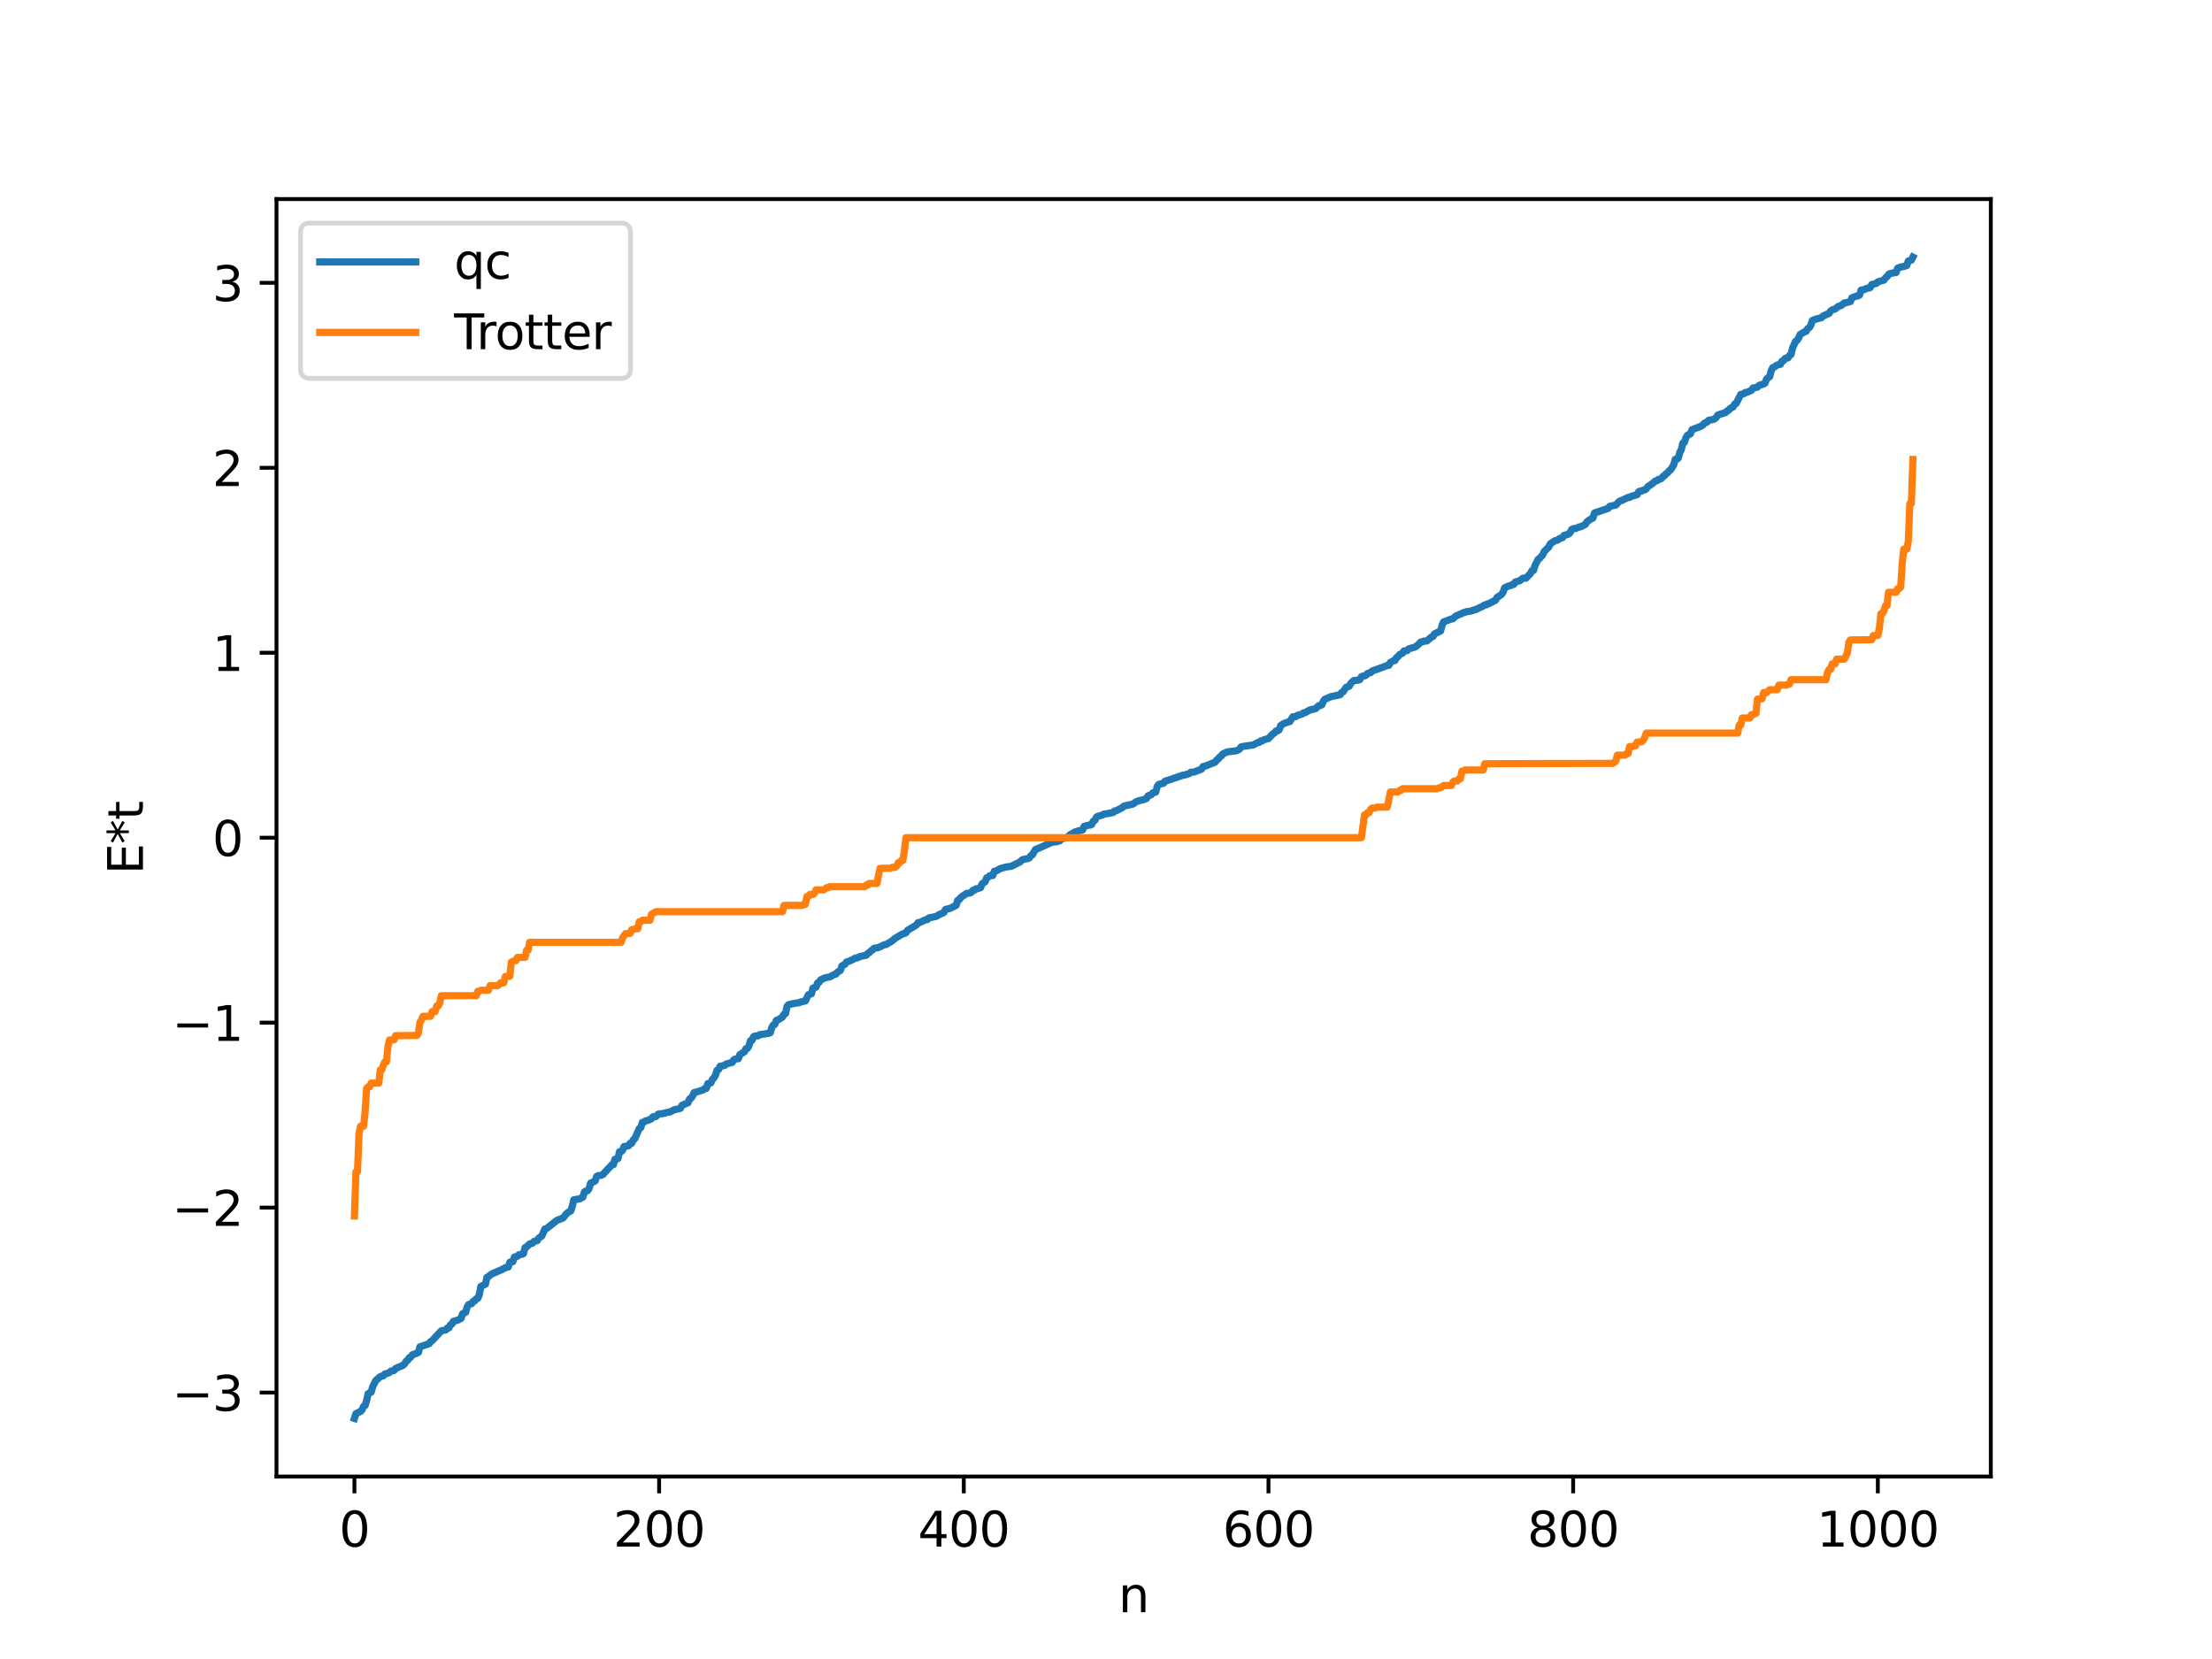 <?xml version="1.0" encoding="utf-8" standalone="no"?>
<!DOCTYPE svg PUBLIC "-//W3C//DTD SVG 1.1//EN"
  "http://www.w3.org/Graphics/SVG/1.1/DTD/svg11.dtd">
<svg xmlns:xlink="http://www.w3.org/1999/xlink" width="460.8pt" height="345.6pt" viewBox="0 0 460.8 345.6" xmlns="http://www.w3.org/2000/svg" version="1.1">
 <defs>
  <style type="text/css">*{stroke-linejoin: round; stroke-linecap: butt}</style>
 </defs>
 <g id="figure_1">
  <g id="patch_1">
   <path d="M 0 345.6 
L 460.8 345.6 
L 460.8 0 
L 0 0 
z
" style="fill: #ffffff"/>
  </g>
  <g id="axes_1">
   <g id="patch_2">
    <path d="M 57.6 307.584 
L 414.72 307.584 
L 414.72 41.472 
L 57.6 41.472 
z
" style="fill: #ffffff"/>
   </g>
   <g id="matplotlib.axis_1">
    <g id="xtick_1">
     <g id="line2d_1">
      <defs>
       <path id="m9218e8392d" d="M 0 0 
L 0 3.5 
" style="stroke: #000000; stroke-width: 0.8"/>
      </defs>
      <g>
       <use xlink:href="#m9218e8392d" x="73.833" y="307.584" style="stroke: #000000; stroke-width: 0.8"/>
      </g>
     </g>
     <g id="text_1">
      <!-- 0 -->
      <g transform="translate(70.651 322.182) scale(0.1 -0.1)">
       <defs>
        <path id="DejaVuSans-30" d="M 2034 4250 
Q 1547 4250 1301 3770 
Q 1056 3291 1056 2328 
Q 1056 1369 1301 889 
Q 1547 409 2034 409 
Q 2525 409 2770 889 
Q 3016 1369 3016 2328 
Q 3016 3291 2770 3770 
Q 2525 4250 2034 4250 
z
M 2034 4750 
Q 2819 4750 3233 4129 
Q 3647 3509 3647 2328 
Q 3647 1150 3233 529 
Q 2819 -91 2034 -91 
Q 1250 -91 836 529 
Q 422 1150 422 2328 
Q 422 3509 836 4129 
Q 1250 4750 2034 4750 
z
" transform="scale(0.016)"/>
       </defs>
       <use xlink:href="#DejaVuSans-30"/>
      </g>
     </g>
    </g>
    <g id="xtick_2">
     <g id="line2d_2">
      <g>
       <use xlink:href="#m9218e8392d" x="137.304" y="307.584" style="stroke: #000000; stroke-width: 0.8"/>
      </g>
     </g>
     <g id="text_2">
      <!-- 200 -->
      <g transform="translate(127.76 322.182) scale(0.1 -0.1)">
       <defs>
        <path id="DejaVuSans-32" d="M 1228 531 
L 3431 531 
L 3431 0 
L 469 0 
L 469 531 
Q 828 903 1448 1529 
Q 2069 2156 2228 2338 
Q 2531 2678 2651 2914 
Q 2772 3150 2772 3378 
Q 2772 3750 2511 3984 
Q 2250 4219 1831 4219 
Q 1534 4219 1204 4116 
Q 875 4013 500 3803 
L 500 4441 
Q 881 4594 1212 4672 
Q 1544 4750 1819 4750 
Q 2544 4750 2975 4387 
Q 3406 4025 3406 3419 
Q 3406 3131 3298 2873 
Q 3191 2616 2906 2266 
Q 2828 2175 2409 1742 
Q 1991 1309 1228 531 
z
" transform="scale(0.016)"/>
       </defs>
       <use xlink:href="#DejaVuSans-32"/>
       <use xlink:href="#DejaVuSans-30" x="63.623"/>
       <use xlink:href="#DejaVuSans-30" x="127.246"/>
      </g>
     </g>
    </g>
    <g id="xtick_3">
     <g id="line2d_3">
      <g>
       <use xlink:href="#m9218e8392d" x="200.775" y="307.584" style="stroke: #000000; stroke-width: 0.8"/>
      </g>
     </g>
     <g id="text_3">
      <!-- 400 -->
      <g transform="translate(191.231 322.182) scale(0.1 -0.1)">
       <defs>
        <path id="DejaVuSans-34" d="M 2419 4116 
L 825 1625 
L 2419 1625 
L 2419 4116 
z
M 2253 4666 
L 3047 4666 
L 3047 1625 
L 3713 1625 
L 3713 1100 
L 3047 1100 
L 3047 0 
L 2419 0 
L 2419 1100 
L 313 1100 
L 313 1709 
L 2253 4666 
z
" transform="scale(0.016)"/>
       </defs>
       <use xlink:href="#DejaVuSans-34"/>
       <use xlink:href="#DejaVuSans-30" x="63.623"/>
       <use xlink:href="#DejaVuSans-30" x="127.246"/>
      </g>
     </g>
    </g>
    <g id="xtick_4">
     <g id="line2d_4">
      <g>
       <use xlink:href="#m9218e8392d" x="264.246" y="307.584" style="stroke: #000000; stroke-width: 0.8"/>
      </g>
     </g>
     <g id="text_4">
      <!-- 600 -->
      <g transform="translate(254.702 322.182) scale(0.1 -0.1)">
       <defs>
        <path id="DejaVuSans-36" d="M 2113 2584 
Q 1688 2584 1439 2293 
Q 1191 2003 1191 1497 
Q 1191 994 1439 701 
Q 1688 409 2113 409 
Q 2538 409 2786 701 
Q 3034 994 3034 1497 
Q 3034 2003 2786 2293 
Q 2538 2584 2113 2584 
z
M 3366 4563 
L 3366 3988 
Q 3128 4100 2886 4159 
Q 2644 4219 2406 4219 
Q 1781 4219 1451 3797 
Q 1122 3375 1075 2522 
Q 1259 2794 1537 2939 
Q 1816 3084 2150 3084 
Q 2853 3084 3261 2657 
Q 3669 2231 3669 1497 
Q 3669 778 3244 343 
Q 2819 -91 2113 -91 
Q 1303 -91 875 529 
Q 447 1150 447 2328 
Q 447 3434 972 4092 
Q 1497 4750 2381 4750 
Q 2619 4750 2861 4703 
Q 3103 4656 3366 4563 
z
" transform="scale(0.016)"/>
       </defs>
       <use xlink:href="#DejaVuSans-36"/>
       <use xlink:href="#DejaVuSans-30" x="63.623"/>
       <use xlink:href="#DejaVuSans-30" x="127.246"/>
      </g>
     </g>
    </g>
    <g id="xtick_5">
     <g id="line2d_5">
      <g>
       <use xlink:href="#m9218e8392d" x="327.717" y="307.584" style="stroke: #000000; stroke-width: 0.8"/>
      </g>
     </g>
     <g id="text_5">
      <!-- 800 -->
      <g transform="translate(318.173 322.182) scale(0.1 -0.1)">
       <defs>
        <path id="DejaVuSans-38" d="M 2034 2216 
Q 1584 2216 1326 1975 
Q 1069 1734 1069 1313 
Q 1069 891 1326 650 
Q 1584 409 2034 409 
Q 2484 409 2743 651 
Q 3003 894 3003 1313 
Q 3003 1734 2745 1975 
Q 2488 2216 2034 2216 
z
M 1403 2484 
Q 997 2584 770 2862 
Q 544 3141 544 3541 
Q 544 4100 942 4425 
Q 1341 4750 2034 4750 
Q 2731 4750 3128 4425 
Q 3525 4100 3525 3541 
Q 3525 3141 3298 2862 
Q 3072 2584 2669 2484 
Q 3125 2378 3379 2068 
Q 3634 1759 3634 1313 
Q 3634 634 3220 271 
Q 2806 -91 2034 -91 
Q 1263 -91 848 271 
Q 434 634 434 1313 
Q 434 1759 690 2068 
Q 947 2378 1403 2484 
z
M 1172 3481 
Q 1172 3119 1398 2916 
Q 1625 2713 2034 2713 
Q 2441 2713 2670 2916 
Q 2900 3119 2900 3481 
Q 2900 3844 2670 4047 
Q 2441 4250 2034 4250 
Q 1625 4250 1398 4047 
Q 1172 3844 1172 3481 
z
" transform="scale(0.016)"/>
       </defs>
       <use xlink:href="#DejaVuSans-38"/>
       <use xlink:href="#DejaVuSans-30" x="63.623"/>
       <use xlink:href="#DejaVuSans-30" x="127.246"/>
      </g>
     </g>
    </g>
    <g id="xtick_6">
     <g id="line2d_6">
      <g>
       <use xlink:href="#m9218e8392d" x="391.188" y="307.584" style="stroke: #000000; stroke-width: 0.8"/>
      </g>
     </g>
     <g id="text_6">
      <!-- 1000 -->
      <g transform="translate(378.463 322.182) scale(0.1 -0.1)">
       <defs>
        <path id="DejaVuSans-31" d="M 794 531 
L 1825 531 
L 1825 4091 
L 703 3866 
L 703 4441 
L 1819 4666 
L 2450 4666 
L 2450 531 
L 3481 531 
L 3481 0 
L 794 0 
L 794 531 
z
" transform="scale(0.016)"/>
       </defs>
       <use xlink:href="#DejaVuSans-31"/>
       <use xlink:href="#DejaVuSans-30" x="63.623"/>
       <use xlink:href="#DejaVuSans-30" x="127.246"/>
       <use xlink:href="#DejaVuSans-30" x="190.869"/>
      </g>
     </g>
    </g>
    <g id="text_7">
     <!-- n -->
     <g transform="translate(232.991 335.861) scale(0.1 -0.1)">
      <defs>
       <path id="DejaVuSans-6e" d="M 3513 2113 
L 3513 0 
L 2938 0 
L 2938 2094 
Q 2938 2591 2744 2837 
Q 2550 3084 2163 3084 
Q 1697 3084 1428 2787 
Q 1159 2491 1159 1978 
L 1159 0 
L 581 0 
L 581 3500 
L 1159 3500 
L 1159 2956 
Q 1366 3272 1645 3428 
Q 1925 3584 2291 3584 
Q 2894 3584 3203 3211 
Q 3513 2838 3513 2113 
z
" transform="scale(0.016)"/>
      </defs>
      <use xlink:href="#DejaVuSans-6e"/>
     </g>
    </g>
   </g>
   <g id="matplotlib.axis_2">
    <g id="ytick_1">
     <g id="line2d_7">
      <defs>
       <path id="m43e3d3d4d0" d="M 0 0 
L -3.5 0 
" style="stroke: #000000; stroke-width: 0.8"/>
      </defs>
      <g>
       <use xlink:href="#m43e3d3d4d0" x="57.6" y="290.097" style="stroke: #000000; stroke-width: 0.8"/>
      </g>
     </g>
     <g id="text_8">
      <!-- −3 -->
      <g transform="translate(35.858 293.897) scale(0.1 -0.1)">
       <defs>
        <path id="DejaVuSans-2212" d="M 678 2272 
L 4684 2272 
L 4684 1741 
L 678 1741 
L 678 2272 
z
" transform="scale(0.016)"/>
        <path id="DejaVuSans-33" d="M 2597 2516 
Q 3050 2419 3304 2112 
Q 3559 1806 3559 1356 
Q 3559 666 3084 287 
Q 2609 -91 1734 -91 
Q 1441 -91 1130 -33 
Q 819 25 488 141 
L 488 750 
Q 750 597 1062 519 
Q 1375 441 1716 441 
Q 2309 441 2620 675 
Q 2931 909 2931 1356 
Q 2931 1769 2642 2001 
Q 2353 2234 1838 2234 
L 1294 2234 
L 1294 2753 
L 1863 2753 
Q 2328 2753 2575 2939 
Q 2822 3125 2822 3475 
Q 2822 3834 2567 4026 
Q 2313 4219 1838 4219 
Q 1578 4219 1281 4162 
Q 984 4106 628 3988 
L 628 4550 
Q 988 4650 1302 4700 
Q 1616 4750 1894 4750 
Q 2613 4750 3031 4423 
Q 3450 4097 3450 3541 
Q 3450 3153 3228 2886 
Q 3006 2619 2597 2516 
z
" transform="scale(0.016)"/>
       </defs>
       <use xlink:href="#DejaVuSans-2212"/>
       <use xlink:href="#DejaVuSans-33" x="83.789"/>
      </g>
     </g>
    </g>
    <g id="ytick_2">
     <g id="line2d_8">
      <g>
       <use xlink:href="#m43e3d3d4d0" x="57.6" y="251.568" style="stroke: #000000; stroke-width: 0.8"/>
      </g>
     </g>
     <g id="text_9">
      <!-- −2 -->
      <g transform="translate(35.858 255.367) scale(0.1 -0.1)">
       <use xlink:href="#DejaVuSans-2212"/>
       <use xlink:href="#DejaVuSans-32" x="83.789"/>
      </g>
     </g>
    </g>
    <g id="ytick_3">
     <g id="line2d_9">
      <g>
       <use xlink:href="#m43e3d3d4d0" x="57.6" y="213.038" style="stroke: #000000; stroke-width: 0.8"/>
      </g>
     </g>
     <g id="text_10">
      <!-- −1 -->
      <g transform="translate(35.858 216.837) scale(0.1 -0.1)">
       <use xlink:href="#DejaVuSans-2212"/>
       <use xlink:href="#DejaVuSans-31" x="83.789"/>
      </g>
     </g>
    </g>
    <g id="ytick_4">
     <g id="line2d_10">
      <g>
       <use xlink:href="#m43e3d3d4d0" x="57.6" y="174.508" style="stroke: #000000; stroke-width: 0.8"/>
      </g>
     </g>
     <g id="text_11">
      <!-- 0 -->
      <g transform="translate(44.237 178.307) scale(0.1 -0.1)">
       <use xlink:href="#DejaVuSans-30"/>
      </g>
     </g>
    </g>
    <g id="ytick_5">
     <g id="line2d_11">
      <g>
       <use xlink:href="#m43e3d3d4d0" x="57.6" y="135.979" style="stroke: #000000; stroke-width: 0.8"/>
      </g>
     </g>
     <g id="text_12">
      <!-- 1 -->
      <g transform="translate(44.237 139.778) scale(0.1 -0.1)">
       <use xlink:href="#DejaVuSans-31"/>
      </g>
     </g>
    </g>
    <g id="ytick_6">
     <g id="line2d_12">
      <g>
       <use xlink:href="#m43e3d3d4d0" x="57.6" y="97.449" style="stroke: #000000; stroke-width: 0.8"/>
      </g>
     </g>
     <g id="text_13">
      <!-- 2 -->
      <g transform="translate(44.237 101.248) scale(0.1 -0.1)">
       <use xlink:href="#DejaVuSans-32"/>
      </g>
     </g>
    </g>
    <g id="ytick_7">
     <g id="line2d_13">
      <g>
       <use xlink:href="#m43e3d3d4d0" x="57.6" y="58.919" style="stroke: #000000; stroke-width: 0.8"/>
      </g>
     </g>
     <g id="text_14">
      <!-- 3 -->
      <g transform="translate(44.237 62.718) scale(0.1 -0.1)">
       <use xlink:href="#DejaVuSans-33"/>
      </g>
     </g>
    </g>
    <g id="text_15">
     <!-- E*t -->
     <g transform="translate(29.778 182.148) rotate(-90) scale(0.1 -0.1)">
      <defs>
       <path id="DejaVuSans-45" d="M 628 4666 
L 3578 4666 
L 3578 4134 
L 1259 4134 
L 1259 2753 
L 3481 2753 
L 3481 2222 
L 1259 2222 
L 1259 531 
L 3634 531 
L 3634 0 
L 628 0 
L 628 4666 
z
" transform="scale(0.016)"/>
       <path id="DejaVuSans-2a" d="M 3009 3897 
L 1888 3291 
L 3009 2681 
L 2828 2375 
L 1778 3009 
L 1778 1831 
L 1422 1831 
L 1422 3009 
L 372 2375 
L 191 2681 
L 1313 3291 
L 191 3897 
L 372 4206 
L 1422 3572 
L 1422 4750 
L 1778 4750 
L 1778 3572 
L 2828 4206 
L 3009 3897 
z
" transform="scale(0.016)"/>
       <path id="DejaVuSans-74" d="M 1172 4494 
L 1172 3500 
L 2356 3500 
L 2356 3053 
L 1172 3053 
L 1172 1153 
Q 1172 725 1289 603 
Q 1406 481 1766 481 
L 2356 481 
L 2356 0 
L 1766 0 
Q 1100 0 847 248 
Q 594 497 594 1153 
L 594 3053 
L 172 3053 
L 172 3500 
L 594 3500 
L 594 4494 
L 1172 4494 
z
" transform="scale(0.016)"/>
      </defs>
      <use xlink:href="#DejaVuSans-45"/>
      <use xlink:href="#DejaVuSans-2a" x="63.184"/>
      <use xlink:href="#DejaVuSans-74" x="113.184"/>
     </g>
    </g>
   </g>
   <g id="line2d_14">
    <path d="M 73.833 295.488 
L 74.15 294.483 
L 75.102 294.029 
L 75.42 293.71 
L 75.737 292.969 
L 76.054 292.798 
L 76.372 291.783 
L 76.689 290.336 
L 77.324 290.001 
L 77.641 288.858 
L 78.276 287.597 
L 79.228 286.776 
L 79.862 286.604 
L 80.18 286.219 
L 80.815 286.059 
L 81.132 285.904 
L 81.449 285.624 
L 82.084 285.497 
L 82.401 285.086 
L 83.988 284.402 
L 84.305 284.084 
L 84.623 283.557 
L 84.94 283.367 
L 85.258 282.83 
L 85.575 282.71 
L 85.892 282.226 
L 86.527 282.025 
L 87.162 281.738 
L 87.479 280.567 
L 89.383 279.918 
L 89.7 279.501 
L 90.018 279.3 
L 91.922 277.243 
L 92.874 277.05 
L 93.191 276.657 
L 93.509 276.636 
L 93.826 276.002 
L 94.143 275.816 
L 94.461 275.254 
L 95.413 274.989 
L 96.048 274.646 
L 96.365 273.689 
L 97 273.375 
L 97.317 272.27 
L 97.634 271.762 
L 98.269 271.564 
L 98.586 271.073 
L 98.904 270.99 
L 99.221 270.56 
L 99.539 270.463 
L 99.856 269.667 
L 100.173 267.985 
L 101.125 267.516 
L 101.443 266.097 
L 101.76 265.913 
L 102.395 265.416 
L 104.616 264.447 
L 105.251 264.093 
L 105.886 263.936 
L 106.203 262.964 
L 106.52 262.838 
L 106.838 262.833 
L 107.155 261.871 
L 107.79 261.696 
L 108.107 261.378 
L 108.742 261.302 
L 109.059 261.131 
L 109.377 259.9 
L 109.694 259.762 
L 110.329 259.149 
L 110.963 258.948 
L 111.281 258.589 
L 111.915 258.442 
L 112.233 257.925 
L 112.867 257.483 
L 113.502 256.025 
L 113.82 255.954 
L 116.041 254.206 
L 117.31 253.726 
L 117.945 252.894 
L 118.58 252.404 
L 118.897 252.269 
L 119.215 251.311 
L 119.532 249.943 
L 120.484 249.781 
L 120.801 249.726 
L 121.436 249.372 
L 121.753 248.297 
L 122.071 248.099 
L 122.388 248.048 
L 122.705 247.652 
L 123.023 246.482 
L 123.975 246.018 
L 124.292 245.073 
L 124.61 244.902 
L 125.244 244.83 
L 125.562 244.698 
L 127.466 242.65 
L 127.783 242.621 
L 128.1 241.497 
L 128.418 241.481 
L 128.735 241.327 
L 129.053 239.935 
L 129.37 239.924 
L 129.687 239.621 
L 130.005 238.836 
L 130.322 238.821 
L 130.957 238.673 
L 131.274 238.163 
L 131.591 238.162 
L 131.909 237.482 
L 132.226 237.225 
L 133.178 235.095 
L 133.496 234.896 
L 133.813 233.812 
L 134.13 233.762 
L 134.448 233.514 
L 135.082 233.348 
L 135.717 233.046 
L 136.034 232.649 
L 136.669 232.582 
L 136.986 232.217 
L 137.304 232.023 
L 137.939 232.011 
L 138.573 231.847 
L 139.208 231.686 
L 139.525 231.663 
L 140.477 231.176 
L 141.112 231.05 
L 141.747 230.876 
L 142.064 230.269 
L 143.334 229.717 
L 143.651 228.93 
L 143.968 228.76 
L 144.286 228.3 
L 144.603 227.613 
L 145.238 227.442 
L 146.507 227.043 
L 146.824 226.758 
L 147.142 226.724 
L 147.459 225.734 
L 147.777 225.714 
L 148.094 225.568 
L 148.411 224.858 
L 148.729 224.535 
L 149.046 224.001 
L 149.363 222.968 
L 149.681 222.811 
L 149.998 222.128 
L 150.315 222.126 
L 150.633 221.97 
L 150.95 221.956 
L 151.267 221.653 
L 152.537 221.319 
L 152.854 220.789 
L 153.172 220.618 
L 153.806 220.552 
L 154.124 219.693 
L 155.076 219.101 
L 155.393 218.469 
L 155.71 218.38 
L 156.028 217.846 
L 156.345 216.798 
L 156.662 216.707 
L 156.98 215.972 
L 157.297 215.816 
L 157.932 215.78 
L 158.249 215.547 
L 160.153 215.241 
L 160.471 215.128 
L 160.788 214.029 
L 161.105 213.52 
L 161.423 213.39 
L 161.74 212.577 
L 162.375 212.296 
L 163.01 211.857 
L 163.327 211.292 
L 163.644 211.129 
L 163.962 209.644 
L 164.279 209.288 
L 165.548 209.003 
L 166.5 208.879 
L 166.818 208.705 
L 167.135 208.686 
L 167.453 208.542 
L 167.77 208.52 
L 168.405 207.22 
L 169.039 207.02 
L 169.357 205.831 
L 169.991 205.647 
L 170.309 204.778 
L 170.626 204.621 
L 170.943 204.137 
L 171.896 203.695 
L 172.848 203.51 
L 173.8 202.999 
L 174.117 202.939 
L 174.434 202.539 
L 175.069 202.146 
L 175.386 201.227 
L 176.021 200.884 
L 176.339 200.411 
L 176.973 200.212 
L 177.608 199.902 
L 178.243 199.563 
L 178.56 199.548 
L 179.195 199.247 
L 180.464 198.981 
L 180.781 198.606 
L 181.099 198.449 
L 181.416 198.099 
L 181.734 197.918 
L 182.051 197.557 
L 183.003 197.391 
L 184.272 196.776 
L 184.59 196.77 
L 185.859 195.989 
L 186.494 195.45 
L 188.081 194.523 
L 188.398 194.476 
L 188.715 194.307 
L 189.033 193.829 
L 190.937 192.677 
L 191.254 192.206 
L 191.572 192.183 
L 192.841 191.584 
L 193.158 191.575 
L 193.476 191.229 
L 195.062 190.893 
L 195.697 190.486 
L 196.332 190.24 
L 196.649 190.031 
L 196.967 189.464 
L 197.919 189.227 
L 199.188 188.589 
L 199.505 187.555 
L 199.823 187.422 
L 200.14 186.948 
L 201.41 186.099 
L 202.044 186.033 
L 202.362 185.885 
L 202.679 185.453 
L 202.996 185.43 
L 203.314 185.154 
L 203.631 185.13 
L 204.266 184.928 
L 204.583 184.117 
L 205.218 183.679 
L 205.535 182.875 
L 205.853 182.734 
L 206.17 182.441 
L 206.805 182.391 
L 207.122 181.506 
L 207.439 181.469 
L 208.391 180.94 
L 209.661 180.591 
L 210.613 180.477 
L 212.517 179.555 
L 212.834 179.201 
L 213.152 179.033 
L 214.104 178.848 
L 214.421 178.729 
L 214.739 178.254 
L 215.056 178.087 
L 215.691 176.977 
L 216.325 176.722 
L 219.181 175.445 
L 220.134 175.347 
L 220.768 175.158 
L 221.086 174.796 
L 222.355 174.434 
L 222.99 173.838 
L 223.307 173.7 
L 223.942 173.295 
L 224.259 173.286 
L 224.577 173.094 
L 225.211 172.972 
L 225.529 172.882 
L 225.846 172.14 
L 226.798 171.891 
L 227.115 171.88 
L 227.433 171.743 
L 227.75 171.065 
L 228.067 170.899 
L 228.385 170.249 
L 228.702 170.045 
L 229.654 169.793 
L 229.972 169.586 
L 230.606 169.506 
L 231.558 169.312 
L 231.876 169.274 
L 232.193 168.926 
L 232.51 168.907 
L 233.78 168.254 
L 234.097 167.948 
L 234.732 167.773 
L 236.001 167.513 
L 236.636 167.052 
L 237.271 166.8 
L 238.223 166.58 
L 238.858 166.329 
L 239.175 165.765 
L 239.81 165.572 
L 240.127 165.184 
L 240.762 165.012 
L 241.079 163.811 
L 241.396 163.403 
L 242.348 163.178 
L 242.666 162.754 
L 244.253 162.247 
L 244.57 162.083 
L 244.887 162.051 
L 245.522 161.763 
L 245.839 161.733 
L 246.157 161.549 
L 246.791 161.438 
L 247.743 161.157 
L 248.061 160.871 
L 248.696 160.835 
L 250.282 160.241 
L 250.6 159.698 
L 251.234 159.533 
L 253.139 158.763 
L 253.456 158.329 
L 253.773 158.129 
L 254.091 157.695 
L 254.408 157.507 
L 254.725 157.077 
L 255.677 156.63 
L 257.581 156.4 
L 258.216 156.075 
L 258.534 155.597 
L 259.168 155.456 
L 261.072 155.186 
L 262.024 154.672 
L 262.342 154.643 
L 262.659 154.335 
L 262.977 154.334 
L 263.294 154.102 
L 264.246 153.843 
L 265.198 152.842 
L 265.515 152.68 
L 265.833 152.269 
L 266.15 152.241 
L 266.467 152.041 
L 266.785 151.163 
L 267.42 150.737 
L 268.372 150.393 
L 268.689 150.325 
L 269.324 149.315 
L 269.958 149.284 
L 270.276 149.024 
L 271.228 148.761 
L 271.545 148.503 
L 271.862 148.471 
L 272.815 147.919 
L 274.084 147.614 
L 274.719 146.998 
L 275.036 146.978 
L 275.353 146.832 
L 275.671 146.097 
L 275.988 145.671 
L 277.258 145.123 
L 279.162 144.73 
L 279.479 144.285 
L 279.796 144.114 
L 280.431 143.18 
L 281.066 142.961 
L 281.383 142.361 
L 282.018 141.77 
L 282.97 141.689 
L 283.287 141.559 
L 283.605 140.987 
L 283.922 140.827 
L 284.239 140.807 
L 284.557 140.662 
L 284.874 140.302 
L 285.509 140.13 
L 285.826 139.792 
L 288.048 139.002 
L 289 138.615 
L 289.317 138.597 
L 289.634 138.005 
L 290.269 137.647 
L 290.586 137.602 
L 290.904 137.005 
L 291.221 136.808 
L 291.539 136.379 
L 292.173 136.064 
L 292.491 135.597 
L 293.125 135.543 
L 293.443 135.175 
L 294.712 134.813 
L 295.029 134.647 
L 295.664 134.074 
L 295.981 133.738 
L 296.299 133.725 
L 296.616 133.551 
L 297.251 133.52 
L 298.203 132.698 
L 298.52 132.587 
L 298.838 132.048 
L 300.107 131.43 
L 300.424 130.206 
L 300.742 129.548 
L 302.329 128.954 
L 302.646 128.92 
L 303.281 128.323 
L 304.55 127.801 
L 304.867 127.61 
L 305.185 127.565 
L 305.502 127.405 
L 306.137 127.359 
L 307.406 126.985 
L 308.358 126.526 
L 308.676 126.415 
L 309.31 126.007 
L 309.628 125.998 
L 309.945 125.769 
L 310.262 125.697 
L 311.532 125.034 
L 311.849 124.467 
L 312.801 123.831 
L 313.119 123.377 
L 313.436 122.454 
L 314.071 122.151 
L 314.705 121.978 
L 315.023 121.777 
L 315.34 121.749 
L 315.658 121.234 
L 316.61 120.966 
L 317.244 120.453 
L 317.879 120.447 
L 318.831 119.457 
L 319.148 118.872 
L 319.466 118.827 
L 319.783 117.761 
L 320.418 116.532 
L 320.735 116.314 
L 321.37 115.588 
L 321.687 114.894 
L 322.639 113.943 
L 322.957 113.284 
L 323.909 112.655 
L 324.543 112.484 
L 324.861 112.203 
L 325.496 112.007 
L 325.813 111.536 
L 326.448 111.365 
L 326.765 111.248 
L 327.082 110.968 
L 327.4 110.309 
L 327.717 110.146 
L 328.352 110.057 
L 328.986 109.763 
L 329.304 109.743 
L 330.256 109.238 
L 330.573 108.721 
L 331.208 108.235 
L 331.843 107.914 
L 332.16 106.86 
L 335.016 105.902 
L 335.334 105.483 
L 336.603 105.211 
L 337.238 104.522 
L 337.555 104.322 
L 337.872 104.256 
L 339.142 103.625 
L 339.459 103.621 
L 339.777 103.412 
L 341.046 103.05 
L 341.363 102.462 
L 341.681 102.294 
L 341.998 102.279 
L 342.315 102.097 
L 342.633 102.058 
L 342.95 101.852 
L 343.267 101.387 
L 344.22 100.745 
L 344.854 100.196 
L 345.172 100.152 
L 345.489 99.855 
L 345.806 99.829 
L 346.124 99.655 
L 346.441 99.238 
L 346.758 99.092 
L 347.076 98.681 
L 347.393 98.494 
L 347.71 98.066 
L 348.028 97.865 
L 348.662 96.847 
L 348.98 95.694 
L 349.297 95.68 
L 349.615 95.438 
L 349.932 94.257 
L 350.249 93.657 
L 350.567 92.321 
L 350.884 92.161 
L 351.201 91.211 
L 351.519 90.674 
L 352.153 90.362 
L 352.471 89.521 
L 353.423 89.146 
L 354.058 88.921 
L 354.692 88.594 
L 355.01 88.19 
L 355.644 87.896 
L 355.962 87.554 
L 356.914 87.379 
L 357.231 87.228 
L 357.548 86.934 
L 357.866 86.438 
L 359.453 85.952 
L 359.77 85.624 
L 360.087 85.479 
L 360.405 85.098 
L 361.039 84.762 
L 361.357 84.195 
L 361.674 84.055 
L 362.626 82.172 
L 363.261 82.018 
L 363.578 81.747 
L 363.896 81.743 
L 364.848 81.322 
L 365.165 80.839 
L 366.117 80.638 
L 366.434 80.289 
L 367.386 80 
L 367.704 79.78 
L 368.021 78.918 
L 368.656 78.46 
L 368.973 77.233 
L 369.291 76.585 
L 369.608 76.475 
L 370.243 76.019 
L 370.877 75.901 
L 371.195 75.26 
L 371.512 75.15 
L 371.829 74.717 
L 372.147 74.562 
L 372.464 74.561 
L 372.781 74.057 
L 373.099 73.857 
L 373.416 72.515 
L 374.051 71.109 
L 374.368 70.91 
L 374.686 70.426 
L 375.003 69.671 
L 375.955 69.109 
L 376.272 69.008 
L 376.59 68.455 
L 376.907 68.254 
L 377.224 67.767 
L 377.542 66.772 
L 378.177 66.51 
L 379.446 66.179 
L 379.763 65.842 
L 381.033 65.276 
L 381.35 64.803 
L 381.667 64.562 
L 382.302 64.364 
L 382.937 63.828 
L 383.572 63.642 
L 384.206 63.089 
L 384.524 63.075 
L 385.476 62.805 
L 385.793 62.036 
L 386.745 61.674 
L 387.062 61.644 
L 387.38 61.469 
L 387.697 60.451 
L 388.332 60.325 
L 388.967 60.035 
L 389.284 60.026 
L 389.601 59.9 
L 389.919 59.287 
L 390.871 59.041 
L 391.188 58.716 
L 392.458 58.355 
L 392.775 57.886 
L 393.092 57.655 
L 393.41 57.181 
L 393.727 56.985 
L 394.362 56.859 
L 394.996 56.769 
L 395.314 55.863 
L 395.948 55.631 
L 396.583 55.511 
L 397.218 55.312 
L 397.535 54.361 
L 398.17 54.189 
L 398.487 53.568 
L 398.487 53.568 
" clip-path="url(#p04d39341cd)" style="fill: none; stroke: #1f77b4; stroke-width: 1.5; stroke-linecap: square"/>
   </g>
   <g id="line2d_15">
    <path d="M 73.833 253.3 
L 74.15 244.106 
L 74.467 244.106 
L 74.785 236.247 
L 75.102 234.614 
L 75.737 234.614 
L 76.054 231.674 
L 76.372 226.71 
L 76.689 226.405 
L 77.006 226.405 
L 77.324 225.637 
L 78.91 225.637 
L 79.228 222.836 
L 79.545 222.836 
L 79.862 221.823 
L 80.18 221.196 
L 80.497 221.196 
L 80.815 218.1 
L 81.132 216.642 
L 82.084 216.617 
L 82.401 215.754 
L 86.844 215.705 
L 87.162 215.233 
L 87.479 212.989 
L 87.796 212.493 
L 88.114 211.716 
L 89.7 211.716 
L 90.018 210.723 
L 90.653 210.723 
L 90.97 209.57 
L 91.287 209.57 
L 91.605 208.97 
L 91.922 207.425 
L 99.221 207.425 
L 99.539 206.504 
L 99.856 206.504 
L 100.173 206.286 
L 101.76 206.286 
L 102.077 205.332 
L 103.664 205.332 
L 103.981 205.117 
L 104.299 204.745 
L 104.934 204.745 
L 105.251 203.436 
L 106.203 203.37 
L 106.52 200.417 
L 107.155 200.125 
L 107.472 200.125 
L 107.79 199.445 
L 109.377 199.445 
L 109.694 197.953 
L 110.011 197.953 
L 110.329 196.304 
L 129.37 196.304 
L 129.687 195.367 
L 130.322 194.486 
L 131.274 194.43 
L 131.591 193.663 
L 131.909 193.663 
L 132.226 193.488 
L 132.861 193.488 
L 133.178 192.013 
L 133.496 192.013 
L 133.813 191.704 
L 135.4 191.704 
L 135.717 190.446 
L 136.669 189.92 
L 163.01 189.92 
L 163.327 188.614 
L 167.135 188.614 
L 167.453 188.376 
L 167.77 188.376 
L 168.087 186.759 
L 168.405 186.759 
L 168.722 186.328 
L 169.357 186.328 
L 169.674 186.05 
L 169.991 185.383 
L 171.578 185.383 
L 172.213 184.913 
L 172.53 184.913 
L 172.848 184.713 
L 180.147 184.713 
L 180.464 184.37 
L 180.781 184.37 
L 181.099 184.033 
L 182.686 184.033 
L 183.32 180.892 
L 185.542 180.864 
L 185.859 180.682 
L 186.494 180.682 
L 186.811 180.406 
L 187.129 179.715 
L 187.446 179.715 
L 187.763 179.247 
L 188.081 179.247 
L 188.398 177.294 
L 188.715 174.508 
L 283.605 174.508 
L 284.239 169.769 
L 284.557 169.769 
L 284.874 169.301 
L 285.191 169.301 
L 285.509 168.611 
L 285.826 168.335 
L 286.461 168.335 
L 286.778 168.152 
L 289 168.124 
L 289.634 164.983 
L 291.221 164.983 
L 291.539 164.646 
L 291.856 164.646 
L 292.173 164.303 
L 299.472 164.303 
L 299.79 164.104 
L 300.107 164.104 
L 300.742 163.634 
L 302.329 163.634 
L 302.646 162.967 
L 302.963 162.688 
L 303.598 162.688 
L 303.915 162.257 
L 304.233 162.257 
L 304.55 160.641 
L 304.867 160.641 
L 305.185 160.402 
L 308.993 160.402 
L 309.31 159.096 
L 335.968 159.025 
L 336.603 158.571 
L 336.92 157.313 
L 338.507 157.313 
L 338.824 157.004 
L 339.142 157.004 
L 339.459 155.528 
L 340.094 155.528 
L 340.411 155.353 
L 340.729 155.353 
L 341.046 154.587 
L 341.998 154.531 
L 342.315 154.19 
L 342.633 153.65 
L 342.95 152.713 
L 361.991 152.713 
L 362.309 151.064 
L 362.626 151.064 
L 362.943 149.571 
L 364.53 149.571 
L 364.848 148.891 
L 365.165 148.891 
L 365.8 148.6 
L 366.117 145.646 
L 367.069 145.58 
L 367.386 144.272 
L 368.021 144.272 
L 368.656 143.684 
L 370.243 143.684 
L 370.56 142.73 
L 372.147 142.73 
L 372.464 142.513 
L 372.781 142.513 
L 373.099 141.592 
L 380.398 141.592 
L 380.715 140.047 
L 381.033 139.446 
L 381.35 139.446 
L 381.667 138.293 
L 382.302 138.293 
L 382.62 137.301 
L 384.206 137.301 
L 384.841 136.028 
L 385.158 133.784 
L 385.476 133.311 
L 389.919 133.262 
L 390.236 132.4 
L 391.188 132.375 
L 391.505 130.917 
L 391.823 127.82 
L 392.14 127.82 
L 392.458 127.194 
L 392.775 126.18 
L 393.092 126.18 
L 393.41 123.38 
L 394.996 123.38 
L 395.314 122.611 
L 395.631 122.611 
L 395.948 122.307 
L 396.266 117.343 
L 396.583 114.402 
L 397.218 114.402 
L 397.535 112.77 
L 397.853 104.911 
L 398.17 104.911 
L 398.487 95.716 
L 398.487 95.716 
" clip-path="url(#p04d39341cd)" style="fill: none; stroke: #ff7f0e; stroke-width: 1.5; stroke-linecap: square"/>
   </g>
   <g id="patch_3">
    <path d="M 57.6 307.584 
L 57.6 41.472 
" style="fill: none; stroke: #000000; stroke-width: 0.8; stroke-linejoin: miter; stroke-linecap: square"/>
   </g>
   <g id="patch_4">
    <path d="M 414.72 307.584 
L 414.72 41.472 
" style="fill: none; stroke: #000000; stroke-width: 0.8; stroke-linejoin: miter; stroke-linecap: square"/>
   </g>
   <g id="patch_5">
    <path d="M 57.6 307.584 
L 414.72 307.584 
" style="fill: none; stroke: #000000; stroke-width: 0.8; stroke-linejoin: miter; stroke-linecap: square"/>
   </g>
   <g id="patch_6">
    <path d="M 57.6 41.472 
L 414.72 41.472 
" style="fill: none; stroke: #000000; stroke-width: 0.8; stroke-linejoin: miter; stroke-linecap: square"/>
   </g>
   <g id="legend_1">
    <g id="patch_7">
     <path d="M 64.6 78.828 
L 129.342 78.828 
Q 131.342 78.828 131.342 76.828 
L 131.342 48.472 
Q 131.342 46.472 129.342 46.472 
L 64.6 46.472 
Q 62.6 46.472 62.6 48.472 
L 62.6 76.828 
Q 62.6 78.828 64.6 78.828 
z
" style="fill: #ffffff; opacity: 0.8; stroke: #cccccc; stroke-linejoin: miter"/>
    </g>
    <g id="line2d_16">
     <path d="M 66.6 54.57 
L 76.6 54.57 
L 86.6 54.57 
" style="fill: none; stroke: #1f77b4; stroke-width: 1.5; stroke-linecap: square"/>
    </g>
    <g id="text_16">
     <!-- qc -->
     <g transform="translate(94.6 58.07) scale(0.1 -0.1)">
      <defs>
       <path id="DejaVuSans-71" d="M 947 1747 
Q 947 1113 1208 752 
Q 1469 391 1925 391 
Q 2381 391 2643 752 
Q 2906 1113 2906 1747 
Q 2906 2381 2643 2742 
Q 2381 3103 1925 3103 
Q 1469 3103 1208 2742 
Q 947 2381 947 1747 
z
M 2906 525 
Q 2725 213 2448 61 
Q 2172 -91 1784 -91 
Q 1150 -91 751 415 
Q 353 922 353 1747 
Q 353 2572 751 3078 
Q 1150 3584 1784 3584 
Q 2172 3584 2448 3432 
Q 2725 3281 2906 2969 
L 2906 3500 
L 3481 3500 
L 3481 -1331 
L 2906 -1331 
L 2906 525 
z
" transform="scale(0.016)"/>
       <path id="DejaVuSans-63" d="M 3122 3366 
L 3122 2828 
Q 2878 2963 2633 3030 
Q 2388 3097 2138 3097 
Q 1578 3097 1268 2742 
Q 959 2388 959 1747 
Q 959 1106 1268 751 
Q 1578 397 2138 397 
Q 2388 397 2633 464 
Q 2878 531 3122 666 
L 3122 134 
Q 2881 22 2623 -34 
Q 2366 -91 2075 -91 
Q 1284 -91 818 406 
Q 353 903 353 1747 
Q 353 2603 823 3093 
Q 1294 3584 2113 3584 
Q 2378 3584 2631 3529 
Q 2884 3475 3122 3366 
z
" transform="scale(0.016)"/>
      </defs>
      <use xlink:href="#DejaVuSans-71"/>
      <use xlink:href="#DejaVuSans-63" x="63.477"/>
     </g>
    </g>
    <g id="line2d_17">
     <path d="M 66.6 69.249 
L 76.6 69.249 
L 86.6 69.249 
" style="fill: none; stroke: #ff7f0e; stroke-width: 1.5; stroke-linecap: square"/>
    </g>
    <g id="text_17">
     <!-- Trotter -->
     <g transform="translate(94.6 72.749) scale(0.1 -0.1)">
      <defs>
       <path id="DejaVuSans-54" d="M -19 4666 
L 3928 4666 
L 3928 4134 
L 2272 4134 
L 2272 0 
L 1638 0 
L 1638 4134 
L -19 4134 
L -19 4666 
z
" transform="scale(0.016)"/>
       <path id="DejaVuSans-72" d="M 2631 2963 
Q 2534 3019 2420 3045 
Q 2306 3072 2169 3072 
Q 1681 3072 1420 2755 
Q 1159 2438 1159 1844 
L 1159 0 
L 581 0 
L 581 3500 
L 1159 3500 
L 1159 2956 
Q 1341 3275 1631 3429 
Q 1922 3584 2338 3584 
Q 2397 3584 2469 3576 
Q 2541 3569 2628 3553 
L 2631 2963 
z
" transform="scale(0.016)"/>
       <path id="DejaVuSans-6f" d="M 1959 3097 
Q 1497 3097 1228 2736 
Q 959 2375 959 1747 
Q 959 1119 1226 758 
Q 1494 397 1959 397 
Q 2419 397 2687 759 
Q 2956 1122 2956 1747 
Q 2956 2369 2687 2733 
Q 2419 3097 1959 3097 
z
M 1959 3584 
Q 2709 3584 3137 3096 
Q 3566 2609 3566 1747 
Q 3566 888 3137 398 
Q 2709 -91 1959 -91 
Q 1206 -91 779 398 
Q 353 888 353 1747 
Q 353 2609 779 3096 
Q 1206 3584 1959 3584 
z
" transform="scale(0.016)"/>
       <path id="DejaVuSans-65" d="M 3597 1894 
L 3597 1613 
L 953 1613 
Q 991 1019 1311 708 
Q 1631 397 2203 397 
Q 2534 397 2845 478 
Q 3156 559 3463 722 
L 3463 178 
Q 3153 47 2828 -22 
Q 2503 -91 2169 -91 
Q 1331 -91 842 396 
Q 353 884 353 1716 
Q 353 2575 817 3079 
Q 1281 3584 2069 3584 
Q 2775 3584 3186 3129 
Q 3597 2675 3597 1894 
z
M 3022 2063 
Q 3016 2534 2758 2815 
Q 2500 3097 2075 3097 
Q 1594 3097 1305 2825 
Q 1016 2553 972 2059 
L 3022 2063 
z
" transform="scale(0.016)"/>
      </defs>
      <use xlink:href="#DejaVuSans-54"/>
      <use xlink:href="#DejaVuSans-72" x="46.334"/>
      <use xlink:href="#DejaVuSans-6f" x="85.197"/>
      <use xlink:href="#DejaVuSans-74" x="146.379"/>
      <use xlink:href="#DejaVuSans-74" x="185.588"/>
      <use xlink:href="#DejaVuSans-65" x="224.797"/>
      <use xlink:href="#DejaVuSans-72" x="286.32"/>
     </g>
    </g>
   </g>
  </g>
 </g>
 <defs>
  <clipPath id="p04d39341cd">
   <rect x="57.6" y="41.472" width="357.12" height="266.112"/>
  </clipPath>
 </defs>
</svg>
